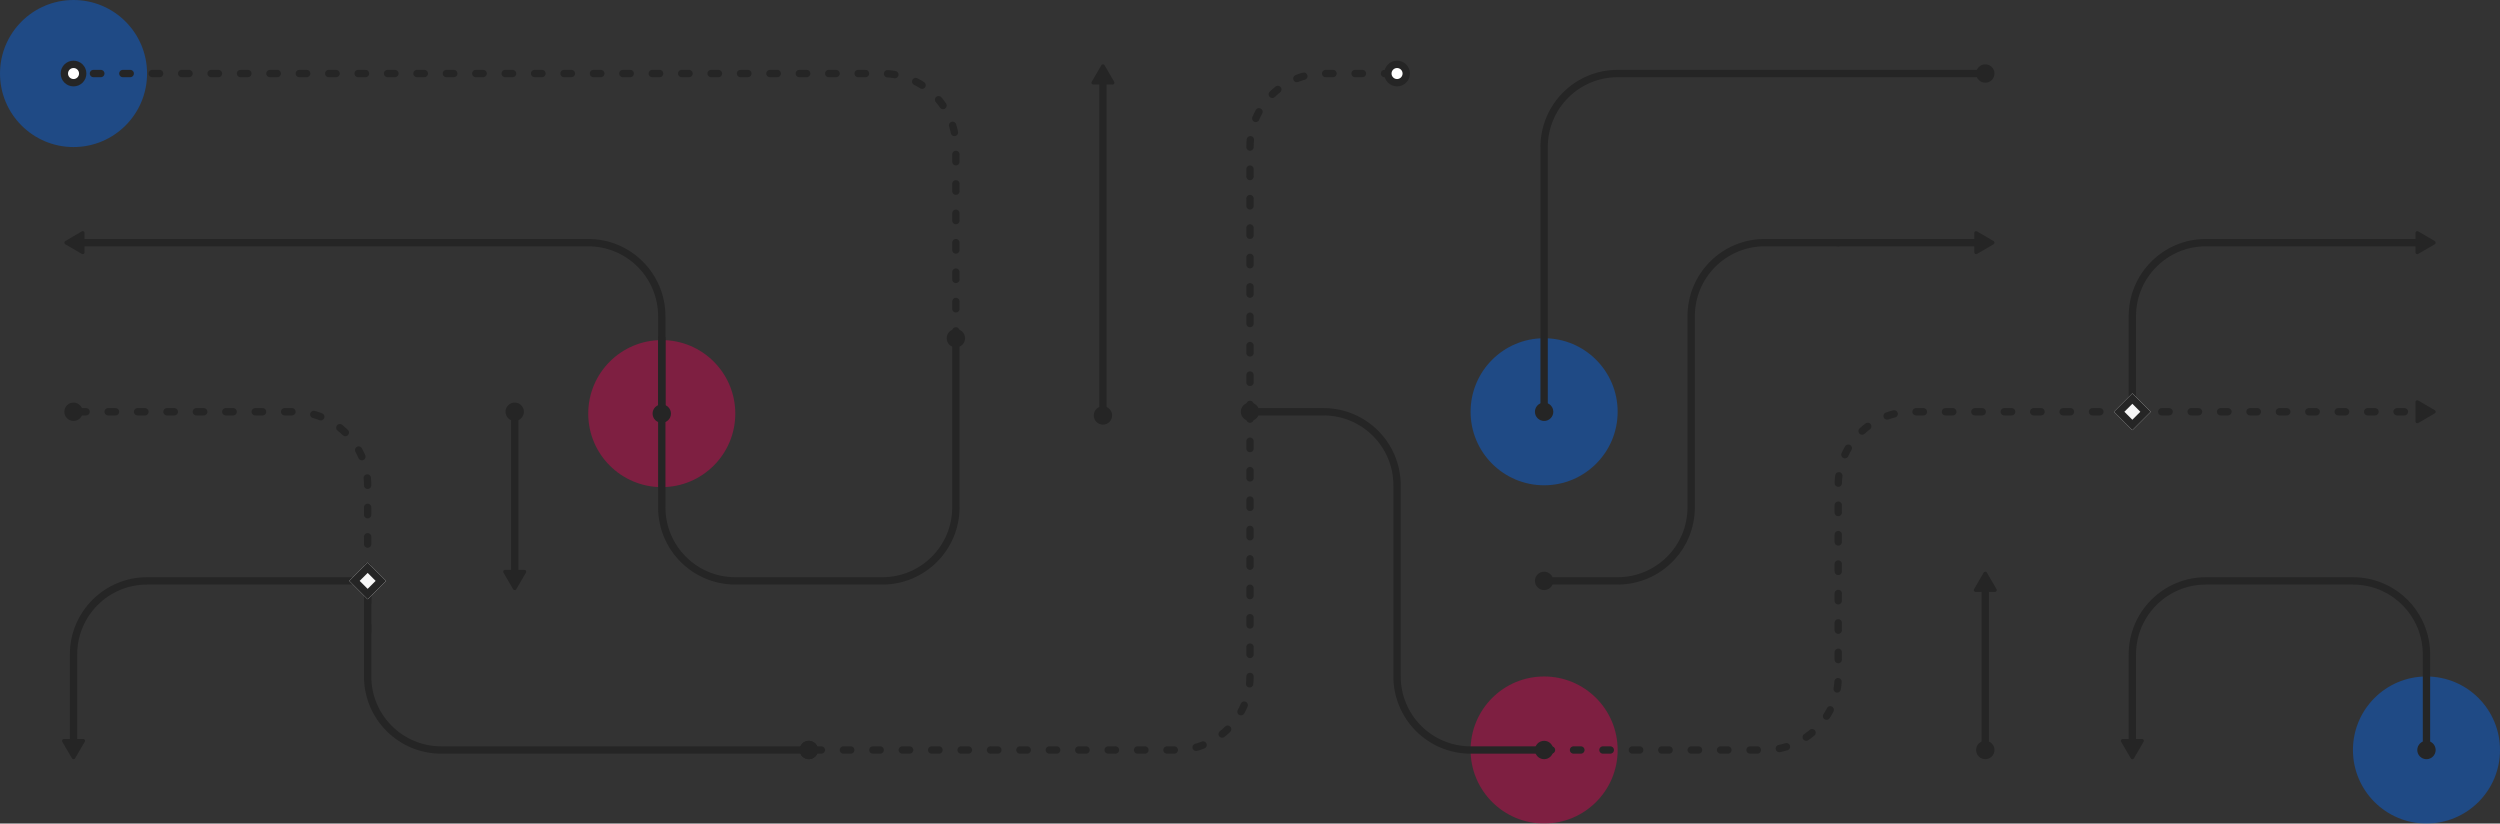 <?xml version="1.0" encoding="UTF-8"?>
<svg width="1360px" height="448px" viewBox="0 0 1360 448" version="1.1" xmlns="http://www.w3.org/2000/svg" xmlns:xlink="http://www.w3.org/1999/xlink">
    <rect x="0" y="0" width="1360" height="448" fill="#333333" stroke="none"/>
    <!-- Generator: Sketch 47.1 (45422) - http://www.bohemiancoding.com/sketch -->
    <title>flow-montage</title>
    <desc>Created with Sketch.</desc>
    <defs>
        <polygon id="path-1" points="10 0 20 10 10 20 0 10"></polygon>
        <polygon id="path-2" points="10 0 20 10 10 20 0 10"></polygon>
    </defs>
    <g id="Page-1" stroke="none" stroke-width="1" fill="none" fill-rule="evenodd">
        <g id="Desktop-HD-Copy-17" transform="translate(-40, -857)">
            <g id="video" transform="translate(80, 897)">
                <g id="flow-montage">
                    <g id="Group-16">
                        <g id="Flow-/-Right-/-Arrow-ALT" transform="translate(1120, 94)">
                            <path class="fk-path-alt" d="M0,90 L160,90" id="path" stroke="#252525" stroke-width="4" stroke-linecap="round" stroke-linejoin="round" stroke-dasharray="4,12"></path>
                            <g id="Assets-/-Cap-/-Arrow-/-ALT" transform="translate(150, 80)" fill-rule="evenodd" fill="#252525">
                                <path d="M4,15.259 L4,4.741 L4,4.741 C4,4.189 4.448,3.741 5,3.741 C5.177,3.741 5.351,3.788 5.504,3.877 L14.519,9.136 L14.519,9.136 C14.996,9.415 15.157,10.027 14.879,10.504 C14.792,10.653 14.668,10.777 14.519,10.864 L5.504,16.123 L5.504,16.123 C5.027,16.401 4.415,16.24 4.136,15.763 C4.047,15.61 4,15.436 4,15.259 Z" id="shape"></path>
                            </g>
                            <g id="Assets-/-Cap-/-Circle-/-ALT" transform="translate(-10, 80)" fill-rule="evenodd" fill="#252525">
                                <circle id="map/path-end-circle" cx="10" cy="10" r="5"></circle>
                            </g>
                        </g>
                        <g id="Flow-/-Up-/-Curve-/-Right-/-Default" transform="translate(1120, 92)">
                            <path d="M3.82188838e-14,90 L3.27760092e-14,40 L2.84217094e-14,40 C2.57162944e-14,17.909 17.909,1.82689772e-14 40,1.42108547e-14 L160,2.84217094e-14" id="path" stroke="#252525" stroke-width="4" stroke-linecap="round"></path>
                            <g id="Assets-/-Cap-/-Arrow-/-Default" transform="translate(150, -10)" fill-rule="evenodd" fill="#252525">
                                <path d="M4,15.259 L4,4.741 L4,4.741 C4,4.189 4.448,3.741 5,3.741 C5.177,3.741 5.351,3.788 5.504,3.877 L14.519,9.136 L14.519,9.136 C14.996,9.415 15.157,10.027 14.879,10.504 C14.792,10.653 14.668,10.777 14.519,10.864 L5.504,16.123 L5.504,16.123 C5.027,16.401 4.415,16.24 4.136,15.763 C4.047,15.61 4,15.436 4,15.259 Z" id="shape"></path>
                            </g>
                            <g id="Assets-/-Cap-/-Circle-/-Default" transform="translate(0, 90) rotate(90) translate(-0, -90) translate(-10, 80)" fill-rule="evenodd" fill="#252525">
                                <circle id="map/path-end-circle" cx="10" cy="10" r="5"></circle>
                            </g>
                        </g>
                        <g id="Tap-/-Right-/-Curve-/-Up-/-Default-ALT" transform="translate(400, 184)">
                            <g id="Flow-/-Right-/-Curve-/-Up-/-Default-ALT">
                                <path class="fk-path-alt" d="M240,0 L240,144 L240,144 C240,166.091 222.091,184 200,184 L0,184" id="path" stroke="#252525" stroke-width="4" stroke-linecap="round" stroke-linejoin="round" stroke-dasharray="4,12"></path>
                                <g id="Assets-/-Cap-/-Circle-/-Default" transform="translate(0, 184) scale(1, -1) translate(-0, -184) translate(-10, 174)" fill-rule="evenodd" fill="#252525">
                                    <circle id="map/path-end-circle" cx="10" cy="10" r="5"></circle>
                                </g>
                            </g>
                        </g>
                        <g id="Flow-/-Up-/-Curve-/-Right-/-Default-ALT" transform="translate(640, 0)">
                            <path class="fk-path-alt" d="M4.8985872e-15,184 L1.06491026e-15,40 L7.10542736e-15,40 C4.40001235e-15,17.909 17.909,4.05812251e-15 40,0 L80,0" id="path" stroke="#252525" stroke-width="4" stroke-linecap="round" stroke-linejoin="round" stroke-dasharray="4,12"></path>
                            <g id="Assets-/-Cap-/-Circle-/-ALT-2" transform="translate(70, -10)" stroke="#252525" fill-rule="evenodd" stroke-width="4" fill="#FFFFFF" stroke-linecap="round" stroke-linejoin="round">
                                <circle id="map/path-end-circle" cx="10" cy="10" r="5"></circle>
                            </g>
                            <g id="Assets-/-Cap-/-Circle-/-ALT" transform="translate(0, 184) rotate(90) translate(-0, -184) translate(-10, 174)" fill-rule="evenodd" fill="#252525">
                                <circle id="map/path-end-circle" cx="10" cy="10" r="5"></circle>
                            </g>
                        </g>
                        <g id="Tap-/-Up-/-Curve-/-Right-/-Default" transform="translate(800, 0)">
                            <g id="Assets-/-Tap-/-Default" transform="translate(-40, 144)" fill-rule="evenodd" fill="#006DFF" fill-opacity="0.4">
                                <circle id="Oval" cx="40" cy="40" r="40"></circle>
                            </g>
                            <g id="Flow-/-Up-/-Curve-/-Right-/-Default">
                                <path d="M4.3117471e-14,184 L3.16164402e-14,40 L2.84217094e-14,40 C2.57162944e-14,17.909 17.909,2.53744046e-14 40,2.13162821e-14 L240,2.84217094e-14" id="path" stroke="#252525" stroke-width="4" stroke-linecap="round"></path>
                                <g id="Assets-/-Cap-/-Circle-/-ALT" transform="translate(230, -10)" fill-rule="evenodd" fill="#252525">
                                    <circle id="map/path-end-circle" cx="10" cy="10" r="5"></circle>
                                </g>
                                <g id="Assets-/-Cap-/-Circle-/-Default" transform="translate(0, 184) rotate(90) translate(-0, -184) translate(-10, 174)" fill-rule="evenodd" fill="#252525">
                                    <circle id="map/path-end-circle" cx="10" cy="10" r="5"></circle>
                                </g>
                            </g>
                        </g>
                        <g id="Tap-/-Up-/-Curve-/-Left-/-U-turn" transform="translate(1120, 276)">
                            <g id="Assets-/-Tap-/-Default" transform="translate(120, 52)" fill-rule="evenodd" fill="#006DFF" fill-opacity="0.4">
                                <circle id="Oval" cx="40" cy="40" r="40"></circle>
                            </g>
                            <g id="Flow-/-Up-/-Curve-/-Left-/-U-turn">
                                <path d="M0,92 L5.53753335e-15,40 L7.10542736e-15,40 C4.40001235e-15,17.909 17.909,1.11635499e-14 40,7.10542736e-15 L120,0 L120,-7.10542736e-15 C142.091,8.45754599e-15 160,17.909 160,40 L160,92" id="path" stroke="#252525" stroke-width="4" stroke-linecap="round"></path>
                                <g id="Assets-/-Cap-/-Arrow-/-Default" transform="translate(0, 92) rotate(-270) translate(-0, -92) translate(-10, 82)" fill-rule="evenodd" fill="#252525">
                                    <path d="M4,15.259 L4,4.741 L4,4.741 C4,4.189 4.448,3.741 5,3.741 C5.177,3.741 5.351,3.788 5.504,3.877 L14.519,9.136 L14.519,9.136 C14.996,9.415 15.157,10.027 14.879,10.504 C14.792,10.653 14.668,10.777 14.519,10.864 L5.504,16.123 L5.504,16.123 C5.027,16.401 4.415,16.24 4.136,15.763 C4.047,15.61 4,15.436 4,15.259 Z" id="shape"></path>
                                </g>
                                <g id="Assets-/-Cap-/-Circle-/-Default" transform="translate(160, 92) rotate(90) translate(-160, -92) translate(150, 82)" fill-rule="evenodd" fill="#252525">
                                    <circle id="map/path-end-circle" cx="10" cy="10" r="5"></circle>
                                </g>
                            </g>
                        </g>
                        <g id="Tap-/-Up-/-Curve-/-Left-/-Default" transform="translate(0, 92)">
                            <g id="Assets-/-Tap-/-ALT" transform="translate(280, 53)" fill-rule="evenodd" fill="#EF0055" fill-opacity="0.4">
                                <circle id="Oval" cx="40" cy="40" r="40"></circle>
                            </g>
                            <g id="Flow-/-Up-/-Curve-/-Left-/-Default">
                                <path d="M2.84217094e-14,2.84217094e-14 L280,3.34044911e-14 L280,2.84217094e-14 C302.091,2.43635869e-14 320,17.909 320,40 L320,93" id="path" stroke="#252525" stroke-width="4" stroke-linecap="round"></path>
                                <g id="Assets-/-Cap-/-Arrow-/-Default" transform="translate(0, 0) rotate(-180) translate(-0, -0) translate(-10, -10)" fill-rule="evenodd" fill="#252525">
                                    <path d="M4,15.259 L4,4.741 L4,4.741 C4,4.189 4.448,3.741 5,3.741 C5.177,3.741 5.351,3.788 5.504,3.877 L14.519,9.136 L14.519,9.136 C14.996,9.415 15.157,10.027 14.879,10.504 C14.792,10.653 14.668,10.777 14.519,10.864 L5.504,16.123 L5.504,16.123 C5.027,16.401 4.415,16.24 4.136,15.763 C4.047,15.61 4,15.436 4,15.259 Z" id="shape"></path>
                                </g>
                                <g id="Assets-/-Cap-/-Circle-/-Default" transform="translate(320, 93) scale(-1, -1) rotate(90) translate(-320, -93) translate(310, 83)" fill-rule="evenodd" fill="#252525">
                                    <circle id="map/path-end-circle" cx="10" cy="10" r="5"></circle>
                                </g>
                            </g>
                        </g>
                        <g id="Flow-/-Right-/-Curve-/-Down-/-Default-ALT" transform="translate(0, 184)">
                            <path class="fk-path-alt" d="M0,120 L0,40 L0,40 C-2.705415e-15,17.909 17.909,-1.01527322e-14 40,-1.42108547e-14 L160,0" id="path" stroke="#252525" stroke-width="4" stroke-linecap="round" stroke-linejoin="round" stroke-dasharray="4,12" transform="translate(80, 60) scale(-1, 1) translate(-80, -60) "></path>
                            <g id="Assets-/-Cap-/-Circle-/-ALT" transform="translate(0, 0) scale(1, -1) translate(-0, -0) translate(-10, -10)" fill-rule="evenodd" fill="#252525">
                                <circle id="map/path-end-circle" cx="10" cy="10" r="5"></circle>
                            </g>
                        </g>
                        <g id="Flow-/-Down-/-Arrow" transform="translate(160, 184)">
                            <path d="M80,92 L80,1.42108547e-14 L80,92 Z" id="path" stroke="#252525" stroke-width="4" stroke-linecap="round"></path>
                            <g id="Assets-/-Cap-/-Arrow-/-Default" transform="translate(80, 92) rotate(-270) translate(-80, -92) translate(70, 82)" fill-rule="evenodd" fill="#252525">
                                <path d="M4,15.259 L4,4.741 L4,4.741 C4,4.189 4.448,3.741 5,3.741 C5.177,3.741 5.351,3.788 5.504,3.877 L14.519,9.136 L14.519,9.136 C14.996,9.415 15.157,10.027 14.879,10.504 C14.792,10.653 14.668,10.777 14.519,10.864 L5.504,16.123 L5.504,16.123 C5.027,16.401 4.415,16.24 4.136,15.763 C4.047,15.61 4,15.436 4,15.259 Z" id="shape"></path>
                            </g>
                            <g id="Assets-/-Cap-/-Circle-/-Default" transform="translate(80, 0) rotate(-90) translate(-80, -0) translate(70, -10)" fill-rule="evenodd" fill="#252525">
                                <circle id="map/path-end-circle" cx="10" cy="10" r="5"></circle>
                            </g>
                        </g>
                        <g id="Flow-/-Down-/-Curve-/-Left-/-U-turn" transform="translate(320, 144)" stroke="#252525" stroke-width="4" stroke-linecap="round">
                            <path d="M0,132 L6.82833367e-15,40 L7.10542736e-15,40 C4.40001235e-15,17.909 17.909,-1.01527322e-14 40,-1.42108547e-14 L120,0 L120,0 C142.091,1.55629733e-14 160,17.909 160,40 L160,132" id="path" transform="translate(80, 66) scale(1, -1) translate(-80, -66) "></path>
                        </g>
                        <g id="Tap-/-Right-/-Curve-/-Down-/-Default-ALT">
                            <g id="Assets-/-Tap-/-Default" transform="translate(-40, -40)" fill-rule="evenodd" fill="#006DFF" fill-opacity="0.4">
                                <circle id="Oval" cx="40" cy="40" r="40"></circle>
                            </g>
                            <g id="Flow-/-Right-/-Curve-/-Down-/-Default-ALT">
                                <path class="fk-path-alt" d="M0,144 L0,40 L0,40 C-2.705415e-15,17.909 17.909,4.05812251e-15 40,0 L480,0" id="path" stroke="#252525" stroke-width="4" stroke-linecap="round" stroke-linejoin="round" stroke-dasharray="4,12" transform="translate(240, 72) scale(-1, 1) translate(-240, -72) "></path>
                                <g id="Assets-/-Cap-/-Circle-/-Default" transform="translate(480, 144) scale(1, -1) rotate(-90) translate(-480, -144) translate(470, 134)" fill-rule="evenodd" fill="#252525">
                                    <circle id="map/path-end-circle" cx="10" cy="10" r="5"></circle>
                                </g>
                                <g id="Assets-/-Cap-/-Circle-/-ALT-2" transform="translate(0, 0) scale(1, -1) translate(-0, -0) translate(-10, -10)" stroke="#252525" fill-rule="evenodd" stroke-width="4" fill="#FFFFFF" stroke-linecap="round" stroke-linejoin="round">
                                    <circle id="map/path-end-circle" cx="10" cy="10" r="5"></circle>
                                </g>
                            </g>
                        </g>
                        <g id="Tap-/-Right-/-Snake-/-Up-/-Default" transform="translate(800, 92)">
                            <g id="Flow-/-Right-/-Snake-/-Up-/-Default">
                                <path d="M0,184 L40,184 L40,184 C62.091,184 80,166.091 80,144 L80,40 L80,40 C80,17.909 97.909,1.11635499e-14 120,7.10542736e-15 L160,4.73316543e-30" id="path" stroke="#252525" stroke-width="4" stroke-linecap="round"></path>
                                <g id="Assets-/-Cap-/-Circle-/-Default" transform="translate(-10, 174)" fill-rule="evenodd" fill="#252525">
                                    <circle id="map/path-end-circle" cx="10" cy="10" r="5"></circle>
                                </g>
                            </g>
                        </g>
                        <g id="Flow-/-Up-/-Arrow" transform="translate(960, 276)">
                            <path d="M80,92 L80,1.42108547e-14 L80,92 Z" id="path" stroke="#252525" stroke-width="4" stroke-linecap="round"></path>
                            <g id="Assets-/-Cap-/-Arrow-/-Default" transform="translate(80, 0) rotate(-90) translate(-80, -0) translate(70, -10)" fill-rule="evenodd" fill="#252525">
                                <path d="M4,15.259 L4,4.741 L4,4.741 C4,4.189 4.448,3.741 5,3.741 C5.177,3.741 5.351,3.788 5.504,3.877 L14.519,9.136 L14.519,9.136 C14.996,9.415 15.157,10.027 14.879,10.504 C14.792,10.653 14.668,10.777 14.519,10.864 L5.504,16.123 L5.504,16.123 C5.027,16.401 4.415,16.24 4.136,15.763 C4.047,15.61 4,15.436 4,15.259 Z" id="shape"></path>
                            </g>
                            <g id="Assets-/-Cap-/-Circle-/-Default" transform="translate(70, 82)" fill-rule="evenodd" fill="#252525">
                                <circle id="map/path-end-circle" cx="10" cy="10" r="5"></circle>
                            </g>
                        </g>
                        <g id="Flow-/-Down-/-Arrow" transform="translate(560, 93) scale(1, -1) translate(-560, -93) translate(480, 0)">
                            <path d="M80,186 L80,1.42108547e-14 L80,186 Z" id="path" stroke="#252525" stroke-width="4" stroke-linecap="round"></path>
                            <g id="Assets-/-Cap-/-Arrow-/-Default" transform="translate(80, 186) rotate(-270) translate(-80, -186) translate(70, 176)" fill-rule="evenodd" fill="#252525">
                                <path d="M4,15.259 L4,4.741 L4,4.741 C4,4.189 4.448,3.741 5,3.741 C5.177,3.741 5.351,3.788 5.504,3.877 L14.519,9.136 L14.519,9.136 C14.996,9.415 15.157,10.027 14.879,10.504 C14.792,10.653 14.668,10.777 14.519,10.864 L5.504,16.123 L5.504,16.123 C5.027,16.401 4.415,16.24 4.136,15.763 C4.047,15.61 4,15.436 4,15.259 Z" id="shape"></path>
                            </g>
                            <g id="Assets-/-Cap-/-Circle-/-Default" transform="translate(80, 0) rotate(-90) translate(-80, -0) translate(70, -10)" fill-rule="evenodd" fill="#252525">
                                <circle id="map/path-end-circle" cx="10" cy="10" r="5"></circle>
                            </g>
                        </g>
                        <g id="Flow-/-Right-/-Arrow" transform="translate(960, 2)">
                            <path d="M0,90 L80,90" id="path" stroke="#252525" stroke-width="4" stroke-linecap="round"></path>
                            <g id="Assets-/-Cap-/-Arrow-/-Default" transform="translate(70, 80)" fill-rule="evenodd" fill="#252525">
                                <path d="M4,15.259 L4,4.741 L4,4.741 C4,4.189 4.448,3.741 5,3.741 C5.177,3.741 5.351,3.788 5.504,3.877 L14.519,9.136 L14.519,9.136 C14.996,9.415 15.157,10.027 14.879,10.504 C14.792,10.653 14.668,10.777 14.519,10.864 L5.504,16.123 L5.504,16.123 C5.027,16.401 4.415,16.24 4.136,15.763 C4.047,15.61 4,15.436 4,15.259 Z" id="shape"></path>
                            </g>
                        </g>
                        <g id="Tap-/-Left-/-Curve-/-Down-/-Default" transform="translate(0, 276)">
                            <g id="Flow-/-Left-/-Curve-/-Down-/-Default">
                                <path d="M5.68434189e-14,92 L5.68434189e-14,40 L5.68434189e-14,40 C5.41380039e-14,17.909 17.909,-3.04730485e-15 40,-7.10542736e-15 L160,0" id="path" stroke="#252525" stroke-width="4" stroke-linecap="round"></path>
                                <g id="Assets-/-Cap-/-Arrow-/-Default" transform="translate(0, 92) scale(-1, -1) rotate(-90) translate(-0, -92) translate(-10, 82)" fill-rule="evenodd" fill="#252525">
                                    <path d="M4,15.259 L4,4.741 L4,4.741 C4,4.189 4.448,3.741 5,3.741 C5.177,3.741 5.351,3.788 5.504,3.877 L14.519,9.136 L14.519,9.136 C14.996,9.415 15.157,10.027 14.879,10.504 C14.792,10.653 14.668,10.777 14.519,10.864 L5.504,16.123 L5.504,16.123 C5.027,16.401 4.415,16.24 4.136,15.763 C4.047,15.61 4,15.436 4,15.259 Z" id="shape"></path>
                                </g>
                            </g>
                        </g>
                        <g id="Tap-/-Right-/-Snake-/-Up-/-Default-ALT" transform="translate(800, 184)">
                            <g id="Assets-/-Tap-/-ALT" transform="translate(-40, 144)" fill-rule="evenodd" fill="#EF0055" fill-opacity="0.4">
                                <circle id="Oval" cx="40" cy="40" r="40"></circle>
                            </g>
                            <g id="Flow-/-Right-/-Snake-/-Up-/-Default-ALT">
                                <path class="fk-path-alt" d="M0,184 L120,184 L120,184 C142.091,184 160,166.091 160,144 L160,40 L160,40 C160,17.909 177.909,1.11635499e-14 200,7.10542736e-15 L320,4.73316543e-30" id="path" stroke="#252525" stroke-width="4" stroke-linecap="round" stroke-linejoin="round" stroke-dasharray="4,12"></path>
                                <g id="Assets-/-Cap-/-Decision" transform="translate(310, -10)">
                                    <g id="Rectangle">
                                        <use fill="#F7F7F7" fill-rule="evenodd" xlink:href="#path-1"></use>
                                        <path stroke="#252525" stroke-width="4" d="M10,2.828 L2.828,10 L10,17.172 L17.172,10 L10,2.828 Z"></path>
                                    </g>
                                </g>
                                <g id="Assets-/-Cap-/-Circle-/-ALT" transform="translate(-10, 174)" fill-rule="evenodd" fill="#252525">
                                    <circle id="map/path-end-circle" cx="10" cy="10" r="5"></circle>
                                </g>
                            </g>
                        </g>
                        <g id="Flow-/-Down-/-Curve-/-Right-/-Default" transform="translate(160, 276)">
                            <path d="M1.46957616e-14,92 L6.38946156e-15,40 L0,40 C-2.705415e-15,17.909 17.909,4.05812251e-15 40,0 L240,0" id="path" stroke="#252525" stroke-width="4" stroke-linecap="round" transform="translate(120, 46) scale(1, -1) translate(-120, -46) "></path>
                            <g id="Assets-/-Cap-/-Circle-/-Default" transform="translate(240, 92) scale(1, -1) translate(-240, -92) translate(230, 82)" fill-rule="evenodd" fill="#252525">
                                <circle id="map/path-end-circle" cx="10" cy="10" r="5"></circle>
                            </g>
                            <g id="Assets-/-Cap-/-Decision" transform="translate(0, 0) scale(1, -1) rotate(90) translate(-0, -0) translate(-10, -10)">
                                <g id="Rectangle">
                                    <use fill="#F7F7F7" fill-rule="evenodd" xlink:href="#path-2"></use>
                                    <path stroke="#252525" stroke-width="4" d="M10,2.828 L2.828,10 L10,17.172 L17.172,10 L10,2.828 Z"></path>
                                </g>
                            </g>
                        </g>
                        <g id="Flow-/-Right-/-Snake-/-Down-/-Default" transform="translate(640, 184)" stroke="#252525" stroke-width="4" stroke-linecap="round">
                            <path d="M0,184 L40,184 L40,184 C62.091,184 80,166.091 80,144 L80,40 L80,40 C80,17.909 97.909,1.11635499e-14 120,7.10542736e-15 L160,4.73316543e-30" id="path" transform="translate(80, 92) scale(1, -1) translate(-80, -92) "></path>
                        </g>
                    </g>
                </g>
            </g>
        </g>
    </g>
</svg>
